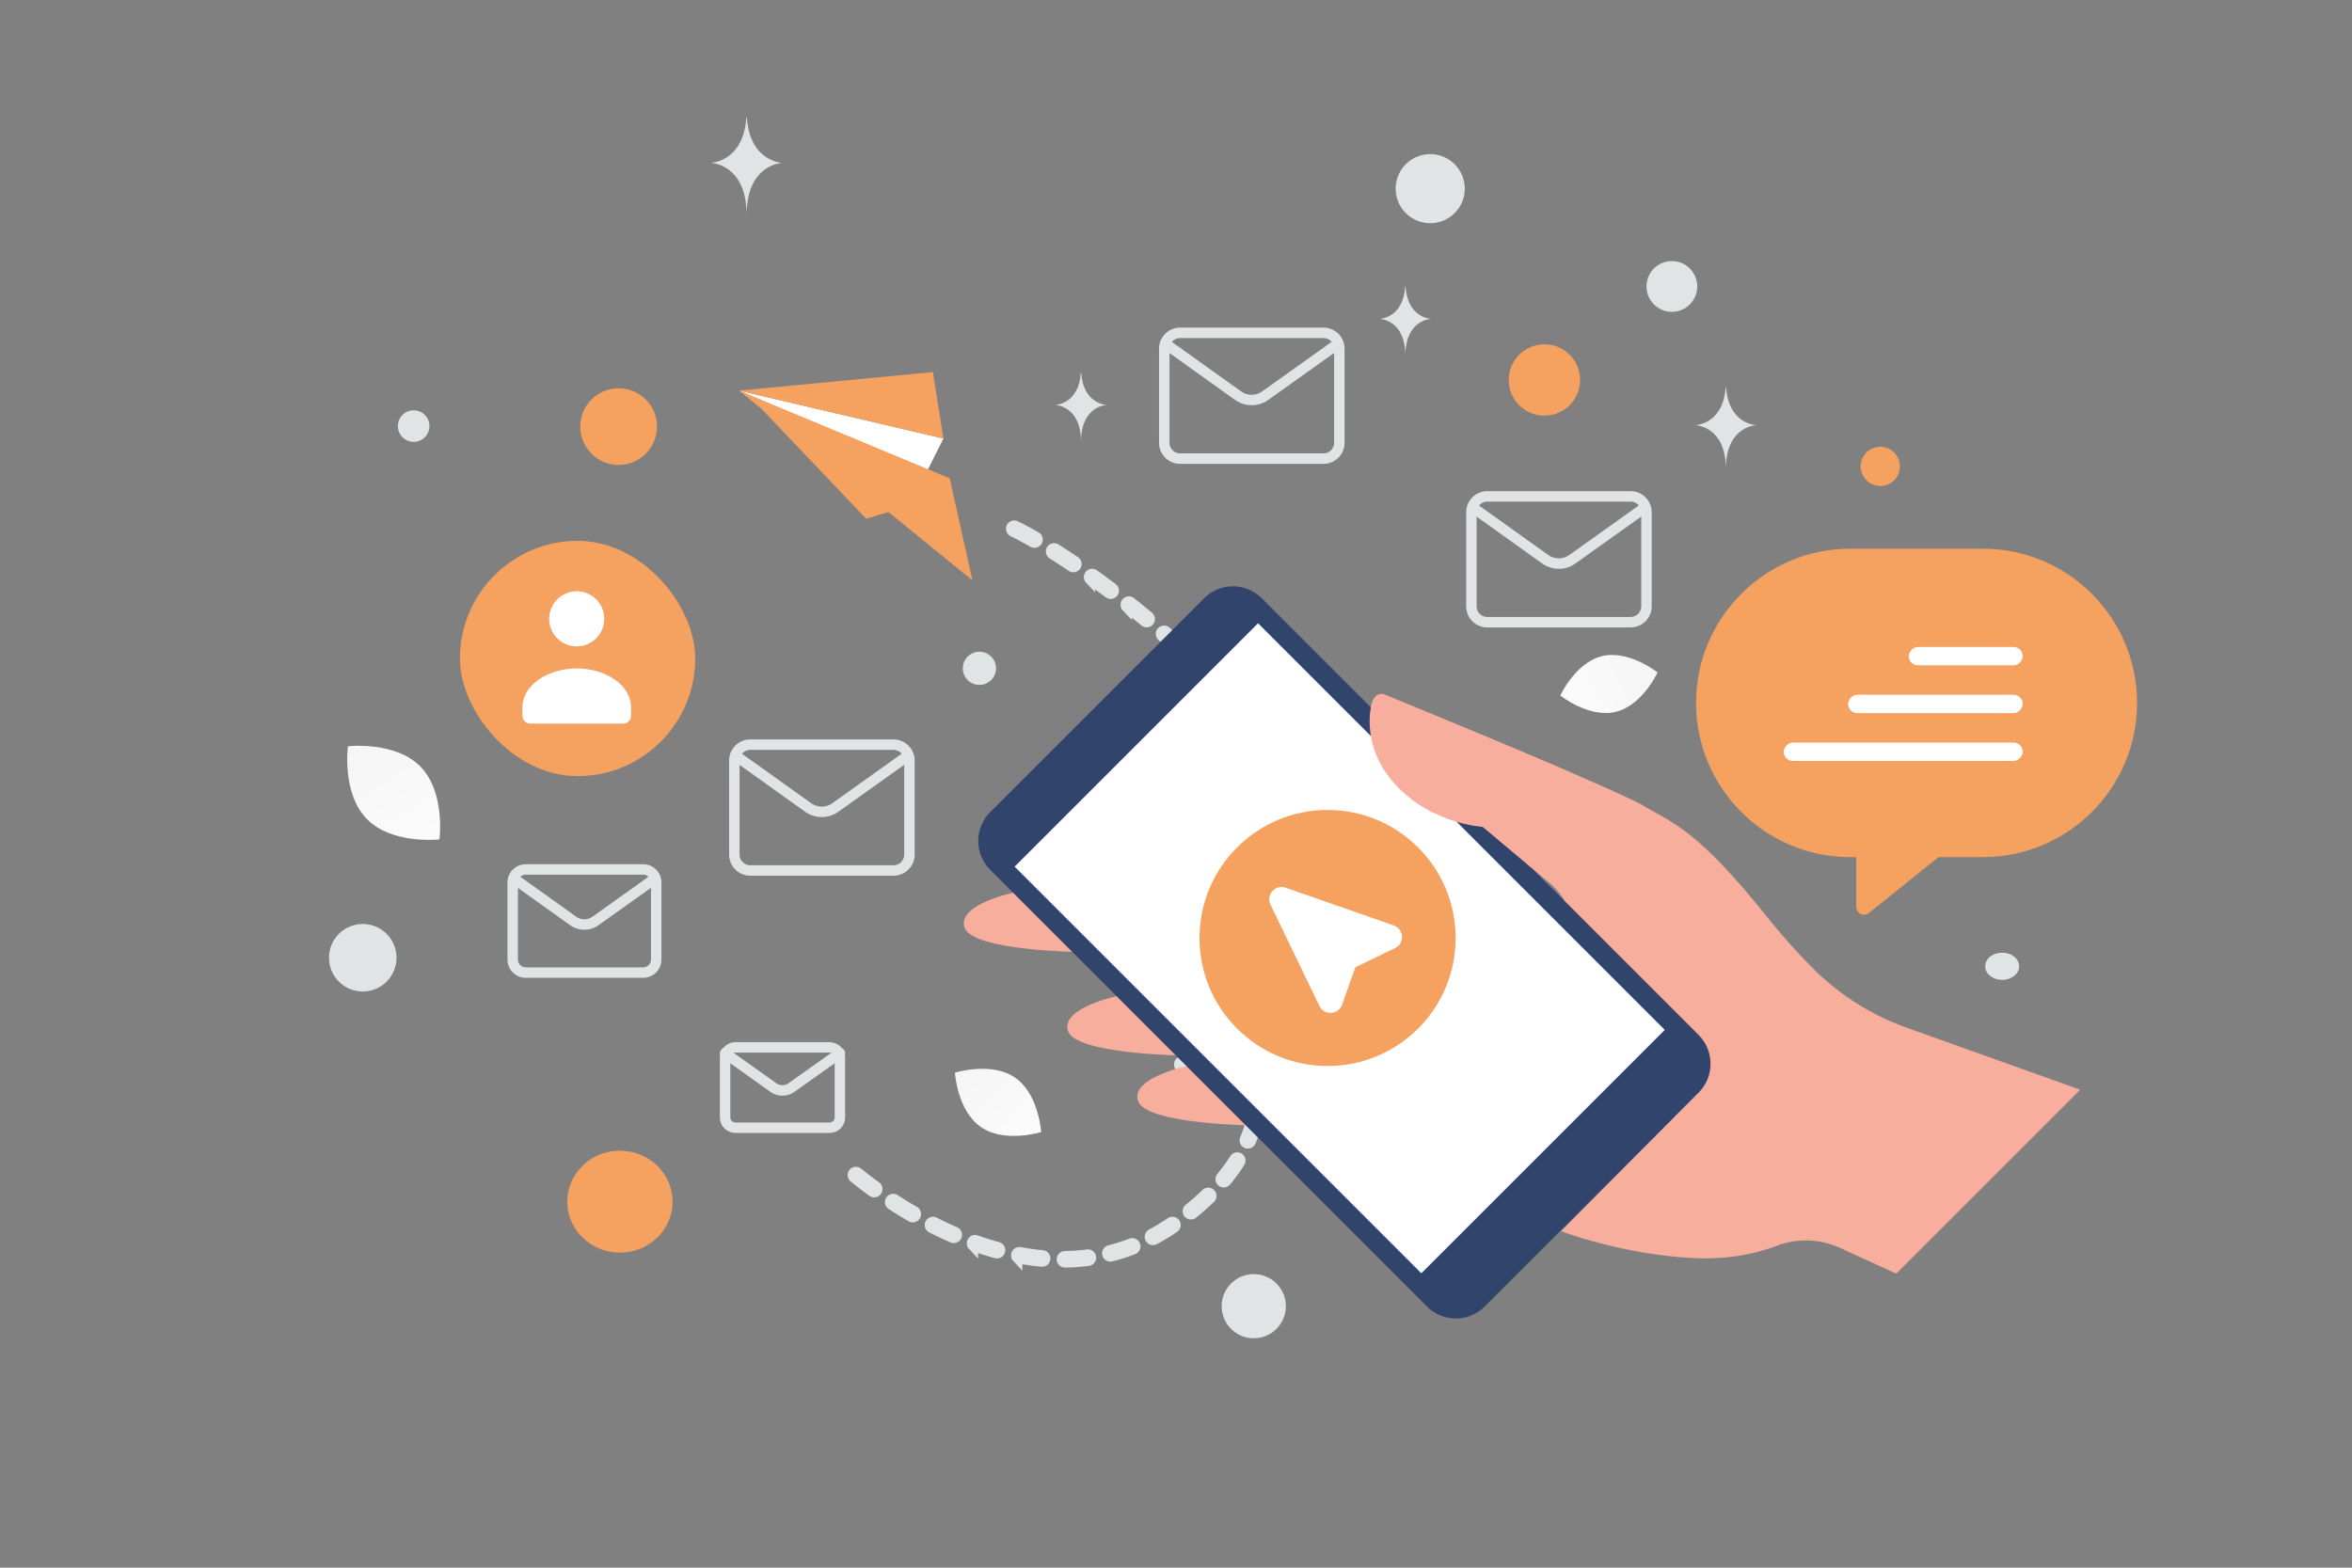 <svg width="900" height="600" viewBox="0 0 900 600" fill="none" xmlns="http://www.w3.org/2000/svg"><rect x="0" y="0" width="900" height="600" fill="#808080" stroke="none"/><path fill="transparent" d="M0 0h900v600H0z"/><mask id="a" maskUnits="userSpaceOnUse" x="226.778" y="185.894" width="339.648" height="340.12" fill="#000"><path fill="#fff" d="M226.778 185.894h339.648v340.12H226.778z"/><path d="M326.681 450.542a1.171 1.171 0 0 1 1.6-1.705 155.818 155.818 0 0 0 6.938 5.312 1.17 1.17 0 0 1 .26 1.634 1.174 1.174 0 0 1-1.635.263 159.926 159.926 0 0 1-7.046-5.392 1.762 1.762 0 0 1-.117-.112zm14.244 10.33a1.175 1.175 0 0 1-.122-1.436 1.174 1.174 0 0 1 1.621-.343 174.612 174.612 0 0 0 7.441 4.565c.556.325.751 1.039.428 1.599a1.173 1.173 0 0 1-1.6.43 173.955 173.955 0 0 1-7.546-4.627 1.583 1.583 0 0 1-.222-.188zm15.222 8.781a1.172 1.172 0 0 1 1.39-1.838 144.808 144.808 0 0 0 7.889 3.708c.593.257.865.946.607 1.54a1.173 1.173 0 0 1-1.541.609 142.368 142.368 0 0 1-8.015-3.771 1.043 1.043 0 0 1-.33-.248zm16.121 6.971a1.17 1.17 0 0 1 1.254-1.898c2.776.987 5.566 1.868 8.295 2.617.624.169.991.816.815 1.44-.17.624-.818.992-1.438.821a119.439 119.439 0 0 1-8.463-2.669 1.265 1.265 0 0 1-.463-.311zm16.936 4.614a1.175 1.175 0 0 1 1.079-1.95c2.883.534 5.775.933 8.589 1.184a1.17 1.17 0 1 1-.214 2.334 93.702 93.702 0 0 1-8.806-1.216 1.154 1.154 0 0 1-.648-.352zm17.462 1.528a1.173 1.173 0 0 1 .848-1.968 76.932 76.932 0 0 0 8.616-.617 1.173 1.173 0 0 1 1.313 1.01 1.179 1.179 0 0 1-1.014 1.315c-2.9.377-5.891.591-8.883.638a1.204 1.204 0 0 1-.88-.378zm17.358-2.272a1.172 1.172 0 0 1 .576-1.93 71.415 71.415 0 0 0 8.211-2.63 1.168 1.168 0 0 1 1.516.668 1.17 1.17 0 0 1-.667 1.514 72.877 72.877 0 0 1-8.485 2.717 1.185 1.185 0 0 1-1.151-.339zm16.311-6.332a1.17 1.17 0 0 1 .308-1.829 77.726 77.726 0 0 0 7.374-4.483 1.174 1.174 0 0 1 1.323 1.936 80.17 80.17 0 0 1-7.601 4.62 1.185 1.185 0 0 1-1.404-.244zm14.53-9.806a3.403 3.403 0 0 1-.057-.061 1.17 1.17 0 0 1 .177-1.646 98.152 98.152 0 0 0 6.504-5.744 1.17 1.17 0 1 1 1.627 1.68 102.823 102.823 0 0 1-6.665 5.887 1.172 1.172 0 0 1-1.586-.116zm12.555-12.257a1.175 1.175 0 0 1-.041-1.543 65.117 65.117 0 0 0 5.061-6.981 1.172 1.172 0 0 1 1.612-.375c.544.342.714 1.065.368 1.614a68.137 68.137 0 0 1-5.244 7.231 1.171 1.171 0 0 1-1.756.054zm9.219-14.878a1.175 1.175 0 0 1-.219-1.252 45.51 45.51 0 0 0 2.59-8.145 1.173 1.173 0 0 1 1.389-.902c.633.134 1.035.754.9 1.387a47.911 47.911 0 0 1-2.721 8.566 1.17 1.17 0 0 1-1.534.623 1.116 1.116 0 0 1-.405-.277zm-25.112-29.053a1.174 1.174 0 0 1 1.67-1.644c1.966 1.873 4.352 3.521 6.9 4.767a1.174 1.174 0 0 1-1.037 2.104c-2.758-1.351-5.343-3.142-7.483-5.173-.013-.021-.037-.039-.05-.054zm-4.998-7.126a1.225 1.225 0 0 1-.235-.376c-1.398-3.674-.997-7.038 1.137-9.465a1.17 1.17 0 0 1 1.65-.11 1.17 1.17 0 0 1 .103 1.652c-1.963 2.237-1.469 5.088-.71 7.087a1.167 1.167 0 0 1-1.945 1.212zm20.527 14.727a1.162 1.162 0 0 1-.299-.977c.101-.641.7-1.077 1.337-.981 2.794.43 5.608.4 8.363-.075a1.168 1.168 0 0 1 1.353.953 1.173 1.173 0 0 1-.956 1.355c-3.003.525-6.07.549-9.118.082a1.141 1.141 0 0 1-.68-.357zm13.165 4.384a1.17 1.17 0 0 1-.313-.791 36.033 36.033 0 0 0-1.009-8.42 1.17 1.17 0 0 1 2.273-.555 38.657 38.657 0 0 1 1.075 8.966 1.171 1.171 0 0 1-1.167 1.177 1.193 1.193 0 0 1-.859-.377zm-24.884-30.766a1.175 1.175 0 0 1 .775-1.967c2.998-.214 6.058.395 9.094 1.815a1.171 1.171 0 0 1-.995 2.119c-2.669-1.247-5.337-1.787-7.932-1.6a1.16 1.16 0 0 1-.942-.367zm28.731 23.464a1.172 1.172 0 0 1 .316-1.836c2.39-1.25 4.718-2.892 6.914-4.877a1.173 1.173 0 0 1 1.643.07l.01.011a1.17 1.17 0 0 1-.084 1.653c-2.346 2.118-4.835 3.875-7.401 5.216a1.169 1.169 0 0 1-1.398-.237zm-7.998-9.574a1.266 1.266 0 0 1-.175-.245c-1.365-2.551-3.037-4.849-4.951-6.803a1.17 1.17 0 0 1 .021-1.655 1.168 1.168 0 0 1 1.656.018c2.067 2.112 3.875 4.592 5.34 7.336a1.176 1.176 0 0 1-.48 1.587 1.178 1.178 0 0 1-1.411-.238zm21.06-1.972a1.17 1.17 0 0 1-.071-1.503c1.642-2.165 3.228-4.598 4.707-7.226a1.175 1.175 0 0 1 1.597-.448c.563.318.761 1.029.445 1.596-1.531 2.723-3.173 5.241-4.883 7.49a1.173 1.173 0 0 1-1.795.091zm8.688-15.227a1.173 1.173 0 0 1-.215-1.262 109.698 109.698 0 0 0 3.143-8.104 1.178 1.178 0 0 1 1.49-.729c.612.213.933.875.726 1.488a114.368 114.368 0 0 1-3.212 8.275 1.173 1.173 0 0 1-1.932.332zm5.599-16.624a1.174 1.174 0 0 1-.286-1.05 67.21 67.21 0 0 0 1.292-8.521 1.172 1.172 0 0 1 2.334.196 69.452 69.452 0 0 1-1.338 8.823 1.175 1.175 0 0 1-2.002.552zm1.524-17.433a1.161 1.161 0 0 1-.311-.753 77.26 77.26 0 0 0-.816-8.6 1.17 1.17 0 0 1 .983-1.333 1.164 1.164 0 0 1 1.331.98c.452 2.978.733 5.961.84 8.864a1.169 1.169 0 0 1-1.127 1.214 1.16 1.16 0 0 1-.9-.372zM387.256 203.17a1.175 1.175 0 0 1-.196-1.307 1.176 1.176 0 0 1 1.563-.549c2.286 1.101 4.914 2.505 7.82 4.18a1.17 1.17 0 0 1 .427 1.598c-.323.56-1.04.753-1.6.431-2.854-1.641-5.435-3.023-7.667-4.095a1.186 1.186 0 0 1-.347-.258zm123.096 131.518a1.142 1.142 0 0 1-.275-.505 98.31 98.31 0 0 0-2.529-8.291 1.168 1.168 0 0 1 .716-1.492 1.164 1.164 0 0 1 1.49.712c1 2.842 1.872 5.697 2.59 8.488a1.171 1.171 0 0 1-1.992 1.088zM402.513 211.852a1.17 1.17 0 0 1-.13-1.422 1.167 1.167 0 0 1 1.615-.364 273.746 273.746 0 0 1 7.375 4.826 1.17 1.17 0 0 1 .313 1.625 1.171 1.171 0 0 1-1.627.316 287.799 287.799 0 0 0-7.318-4.786 1.192 1.192 0 0 1-.228-.195zm102.043 106.292a1.135 1.135 0 0 1-.213-.322 131.9 131.9 0 0 0-3.779-7.831 1.17 1.17 0 0 1 2.072-1.09 133.977 133.977 0 0 1 3.85 7.973 1.172 1.172 0 0 1-1.93 1.27zm-87.489-96.478a1.17 1.17 0 0 1 1.54-1.749 347.618 347.618 0 0 1 7.101 5.207c.515.389.619 1.121.232 1.64a1.176 1.176 0 0 1-1.641.235 371.527 371.527 0 0 0-7.058-5.174 1.386 1.386 0 0 1-.174-.159zm14.028 10.55a1.167 1.167 0 0 1-.056-1.523 1.173 1.173 0 0 1 1.646-.193 353.974 353.974 0 0 1 6.846 5.538c.504.413.566 1.149.152 1.647a1.17 1.17 0 0 1-1.648.155c-2.23-1.847-4.519-3.7-6.802-5.504a.815.815 0 0 1-.138-.12zm65.347 70.382a1.39 1.39 0 0 1-.145-.193 178.293 178.293 0 0 0-4.674-7.354 1.172 1.172 0 0 1 1.945-1.305 171.588 171.588 0 0 1 4.74 7.454 1.173 1.173 0 0 1-.401 1.606 1.184 1.184 0 0 1-1.465-.208zm-51.832-59.181a1.171 1.171 0 0 1 1.626-1.684c2.22 1.93 4.432 3.901 6.571 5.86a1.173 1.173 0 0 1-1.584 1.73 361.227 361.227 0 0 0-6.527-5.82c-.026-.029-.06-.058-.086-.086zm42.064 44.603a1.384 1.384 0 0 1-.087-.1 214.273 214.273 0 0 0-5.331-6.91 1.166 1.166 0 0 1 .184-1.646 1.165 1.165 0 0 1 1.645.18 229.28 229.28 0 0 1 5.388 6.985 1.171 1.171 0 0 1-1.799 1.491zm-29.118-32.762a1.173 1.173 0 0 1 1.67-1.644 316.295 316.295 0 0 1 6.256 6.199c.44.459.446 1.201-.018 1.658a1.17 1.17 0 0 1-1.656-.011 296.555 296.555 0 0 0-6.213-6.152c-.009-.018-.023-.032-.039-.05zm18.137 19.076-.03-.033a254.58 254.58 0 0 0-5.825-6.512 1.175 1.175 0 0 1 .067-1.657 1.166 1.166 0 0 1 1.65.063l.003.004a257.997 257.997 0 0 1 5.875 6.573c.421.49.369 1.226-.122 1.648a1.168 1.168 0 0 1-1.618-.086z"/></mask><path d="M326.681 450.542a1.171 1.171 0 0 1 1.6-1.705 155.818 155.818 0 0 0 6.938 5.312 1.17 1.17 0 0 1 .26 1.634 1.174 1.174 0 0 1-1.635.263 159.926 159.926 0 0 1-7.046-5.392 1.762 1.762 0 0 1-.117-.112zm14.244 10.33a1.175 1.175 0 0 1-.122-1.436 1.174 1.174 0 0 1 1.621-.343 174.612 174.612 0 0 0 7.441 4.565c.556.325.751 1.039.428 1.599a1.173 1.173 0 0 1-1.6.43 173.955 173.955 0 0 1-7.546-4.627 1.583 1.583 0 0 1-.222-.188zm15.222 8.781a1.172 1.172 0 0 1 1.39-1.838 144.808 144.808 0 0 0 7.889 3.708c.593.257.865.946.607 1.54a1.173 1.173 0 0 1-1.541.609 142.368 142.368 0 0 1-8.015-3.771 1.043 1.043 0 0 1-.33-.248zm16.121 6.971a1.17 1.17 0 0 1 1.254-1.898c2.776.987 5.566 1.868 8.295 2.617.624.169.991.816.815 1.44-.17.624-.818.992-1.438.821a119.439 119.439 0 0 1-8.463-2.669 1.265 1.265 0 0 1-.463-.311zm16.936 4.614a1.175 1.175 0 0 1 1.079-1.95c2.883.534 5.775.933 8.589 1.184a1.17 1.17 0 1 1-.214 2.334 93.702 93.702 0 0 1-8.806-1.216 1.154 1.154 0 0 1-.648-.352zm17.462 1.528a1.173 1.173 0 0 1 .848-1.968 76.932 76.932 0 0 0 8.616-.617 1.173 1.173 0 0 1 1.313 1.01 1.179 1.179 0 0 1-1.014 1.315c-2.9.377-5.891.591-8.883.638a1.204 1.204 0 0 1-.88-.378zm17.358-2.272a1.172 1.172 0 0 1 .576-1.93 71.415 71.415 0 0 0 8.211-2.63 1.168 1.168 0 0 1 1.516.668 1.17 1.17 0 0 1-.667 1.514 72.877 72.877 0 0 1-8.485 2.717 1.185 1.185 0 0 1-1.151-.339zm16.311-6.332a1.17 1.17 0 0 1 .308-1.829 77.726 77.726 0 0 0 7.374-4.483 1.174 1.174 0 0 1 1.323 1.936 80.17 80.17 0 0 1-7.601 4.62 1.185 1.185 0 0 1-1.404-.244zm14.53-9.806a3.403 3.403 0 0 1-.057-.061 1.17 1.17 0 0 1 .177-1.646 98.152 98.152 0 0 0 6.504-5.744 1.17 1.17 0 1 1 1.627 1.68 102.823 102.823 0 0 1-6.665 5.887 1.172 1.172 0 0 1-1.586-.116zm12.555-12.257a1.175 1.175 0 0 1-.041-1.543 65.117 65.117 0 0 0 5.061-6.981 1.172 1.172 0 0 1 1.612-.375c.544.342.714 1.065.368 1.614a68.137 68.137 0 0 1-5.244 7.231 1.171 1.171 0 0 1-1.756.054zm9.219-14.878a1.175 1.175 0 0 1-.219-1.252 45.51 45.51 0 0 0 2.59-8.145 1.173 1.173 0 0 1 1.389-.902c.633.134 1.035.754.9 1.387a47.911 47.911 0 0 1-2.721 8.566 1.17 1.17 0 0 1-1.534.623 1.116 1.116 0 0 1-.405-.277zm-25.112-29.053a1.174 1.174 0 0 1 1.67-1.644c1.966 1.873 4.352 3.521 6.9 4.767a1.174 1.174 0 0 1-1.037 2.104c-2.758-1.351-5.343-3.142-7.483-5.173-.013-.021-.037-.039-.05-.054zm-4.998-7.126a1.225 1.225 0 0 1-.235-.376c-1.398-3.674-.997-7.038 1.137-9.465a1.17 1.17 0 0 1 1.65-.11 1.17 1.17 0 0 1 .103 1.652c-1.963 2.237-1.469 5.088-.71 7.087a1.167 1.167 0 0 1-1.945 1.212zm20.527 14.727a1.162 1.162 0 0 1-.299-.977c.101-.641.7-1.077 1.337-.981 2.794.43 5.608.4 8.363-.075a1.168 1.168 0 0 1 1.353.953 1.173 1.173 0 0 1-.956 1.355c-3.003.525-6.07.549-9.118.082a1.141 1.141 0 0 1-.68-.357zm13.165 4.384a1.17 1.17 0 0 1-.313-.791 36.033 36.033 0 0 0-1.009-8.42 1.17 1.17 0 0 1 2.273-.555 38.657 38.657 0 0 1 1.075 8.966 1.171 1.171 0 0 1-1.167 1.177 1.193 1.193 0 0 1-.859-.377zm-24.884-30.766a1.175 1.175 0 0 1 .775-1.967c2.998-.214 6.058.395 9.094 1.815a1.171 1.171 0 0 1-.995 2.119c-2.669-1.247-5.337-1.787-7.932-1.6a1.16 1.16 0 0 1-.942-.367zm28.731 23.464a1.172 1.172 0 0 1 .316-1.836c2.39-1.25 4.718-2.892 6.914-4.877a1.173 1.173 0 0 1 1.643.07l.01.011a1.17 1.17 0 0 1-.084 1.653c-2.346 2.118-4.835 3.875-7.401 5.216a1.169 1.169 0 0 1-1.398-.237zm-7.998-9.574a1.266 1.266 0 0 1-.175-.245c-1.365-2.551-3.037-4.849-4.951-6.803a1.17 1.17 0 0 1 .021-1.655 1.168 1.168 0 0 1 1.656.018c2.067 2.112 3.875 4.592 5.34 7.336a1.176 1.176 0 0 1-.48 1.587 1.178 1.178 0 0 1-1.411-.238zm21.06-1.972a1.17 1.17 0 0 1-.071-1.503c1.642-2.165 3.228-4.598 4.707-7.226a1.175 1.175 0 0 1 1.597-.448c.563.318.761 1.029.445 1.596-1.531 2.723-3.173 5.241-4.883 7.49a1.173 1.173 0 0 1-1.795.091zm8.688-15.227a1.173 1.173 0 0 1-.215-1.262 109.698 109.698 0 0 0 3.143-8.104 1.178 1.178 0 0 1 1.49-.729c.612.213.933.875.726 1.488a114.368 114.368 0 0 1-3.212 8.275 1.173 1.173 0 0 1-1.932.332zm5.599-16.624a1.174 1.174 0 0 1-.286-1.05 67.21 67.21 0 0 0 1.292-8.521 1.172 1.172 0 0 1 2.334.196 69.452 69.452 0 0 1-1.338 8.823 1.175 1.175 0 0 1-2.002.552zm1.524-17.433a1.161 1.161 0 0 1-.311-.753 77.26 77.26 0 0 0-.816-8.6 1.17 1.17 0 0 1 .983-1.333 1.164 1.164 0 0 1 1.331.98c.452 2.978.733 5.961.84 8.864a1.169 1.169 0 0 1-1.127 1.214 1.16 1.16 0 0 1-.9-.372zM387.256 203.17a1.175 1.175 0 0 1-.196-1.307 1.176 1.176 0 0 1 1.563-.549c2.286 1.101 4.914 2.505 7.82 4.18a1.17 1.17 0 0 1 .427 1.598c-.323.56-1.04.753-1.6.431-2.854-1.641-5.435-3.023-7.667-4.095a1.186 1.186 0 0 1-.347-.258zm123.096 131.518a1.142 1.142 0 0 1-.275-.505 98.31 98.31 0 0 0-2.529-8.291 1.168 1.168 0 0 1 .716-1.492 1.164 1.164 0 0 1 1.49.712c1 2.842 1.872 5.697 2.59 8.488a1.171 1.171 0 0 1-1.992 1.088zM402.513 211.852a1.17 1.17 0 0 1-.13-1.422 1.167 1.167 0 0 1 1.615-.364 273.746 273.746 0 0 1 7.375 4.826 1.17 1.17 0 0 1 .313 1.625 1.171 1.171 0 0 1-1.627.316 287.799 287.799 0 0 0-7.318-4.786 1.192 1.192 0 0 1-.228-.195zm102.043 106.292a1.135 1.135 0 0 1-.213-.322 131.9 131.9 0 0 0-3.779-7.831 1.17 1.17 0 0 1 2.072-1.09 133.977 133.977 0 0 1 3.85 7.973 1.172 1.172 0 0 1-1.93 1.27zm-87.489-96.478a1.17 1.17 0 0 1 1.54-1.749 347.618 347.618 0 0 1 7.101 5.207c.515.389.619 1.121.232 1.64a1.176 1.176 0 0 1-1.641.235 371.527 371.527 0 0 0-7.058-5.174 1.386 1.386 0 0 1-.174-.159zm14.028 10.55a1.167 1.167 0 0 1-.056-1.523 1.173 1.173 0 0 1 1.646-.193 353.974 353.974 0 0 1 6.846 5.538c.504.413.566 1.149.152 1.647a1.17 1.17 0 0 1-1.648.155c-2.23-1.847-4.519-3.7-6.802-5.504a.815.815 0 0 1-.138-.12zm65.347 70.382a1.39 1.39 0 0 1-.145-.193 178.293 178.293 0 0 0-4.674-7.354 1.172 1.172 0 0 1 1.945-1.305 171.588 171.588 0 0 1 4.74 7.454 1.173 1.173 0 0 1-.401 1.606 1.184 1.184 0 0 1-1.465-.208zm-51.832-59.181a1.171 1.171 0 0 1 1.626-1.684c2.22 1.93 4.432 3.901 6.571 5.86a1.173 1.173 0 0 1-1.584 1.73 361.227 361.227 0 0 0-6.527-5.82c-.026-.029-.06-.058-.086-.086zm42.064 44.603a1.384 1.384 0 0 1-.087-.1 214.273 214.273 0 0 0-5.331-6.91 1.166 1.166 0 0 1 .184-1.646 1.165 1.165 0 0 1 1.645.18 229.28 229.28 0 0 1 5.388 6.985 1.171 1.171 0 0 1-1.799 1.491zm-29.118-32.762a1.173 1.173 0 0 1 1.67-1.644 316.295 316.295 0 0 1 6.256 6.199c.44.459.446 1.201-.018 1.658a1.17 1.17 0 0 1-1.656-.011 296.555 296.555 0 0 0-6.213-6.152c-.009-.018-.023-.032-.039-.05zm18.137 19.076-.03-.033a254.58 254.58 0 0 0-5.825-6.512 1.175 1.175 0 0 1 .067-1.657 1.166 1.166 0 0 1 1.65.063l.003.004a257.997 257.997 0 0 1 5.875 6.573c.421.49.369 1.226-.122 1.648a1.168 1.168 0 0 1-1.618-.086z" fill="#E1E4E5"/><path d="M326.681 450.542a1.171 1.171 0 0 1 1.6-1.705 155.818 155.818 0 0 0 6.938 5.312 1.17 1.17 0 0 1 .26 1.634 1.174 1.174 0 0 1-1.635.263 159.926 159.926 0 0 1-7.046-5.392 1.762 1.762 0 0 1-.117-.112zm14.244 10.33a1.175 1.175 0 0 1-.122-1.436 1.174 1.174 0 0 1 1.621-.343 174.612 174.612 0 0 0 7.441 4.565c.556.325.751 1.039.428 1.599a1.173 1.173 0 0 1-1.6.43 173.955 173.955 0 0 1-7.546-4.627 1.583 1.583 0 0 1-.222-.188zm15.222 8.781a1.172 1.172 0 0 1 1.39-1.838 144.808 144.808 0 0 0 7.889 3.708c.593.257.865.946.607 1.54a1.173 1.173 0 0 1-1.541.609 142.368 142.368 0 0 1-8.015-3.771 1.043 1.043 0 0 1-.33-.248zm16.121 6.971a1.17 1.17 0 0 1 1.254-1.898c2.776.987 5.566 1.868 8.295 2.617.624.169.991.816.815 1.44-.17.624-.818.992-1.438.821a119.439 119.439 0 0 1-8.463-2.669 1.265 1.265 0 0 1-.463-.311zm16.936 4.614a1.175 1.175 0 0 1 1.079-1.95c2.883.534 5.775.933 8.589 1.184a1.17 1.17 0 1 1-.214 2.334 93.702 93.702 0 0 1-8.806-1.216 1.154 1.154 0 0 1-.648-.352zm17.462 1.528a1.173 1.173 0 0 1 .848-1.968 76.932 76.932 0 0 0 8.616-.617 1.173 1.173 0 0 1 1.313 1.01 1.179 1.179 0 0 1-1.014 1.315c-2.9.377-5.891.591-8.883.638a1.204 1.204 0 0 1-.88-.378zm17.358-2.272a1.172 1.172 0 0 1 .576-1.93 71.415 71.415 0 0 0 8.211-2.63 1.168 1.168 0 0 1 1.516.668 1.17 1.17 0 0 1-.667 1.514 72.877 72.877 0 0 1-8.485 2.717 1.185 1.185 0 0 1-1.151-.339zm16.311-6.332a1.17 1.17 0 0 1 .308-1.829 77.726 77.726 0 0 0 7.374-4.483 1.174 1.174 0 0 1 1.323 1.936 80.17 80.17 0 0 1-7.601 4.62 1.185 1.185 0 0 1-1.404-.244zm14.53-9.806a3.403 3.403 0 0 1-.057-.061 1.17 1.17 0 0 1 .177-1.646 98.152 98.152 0 0 0 6.504-5.744 1.17 1.17 0 1 1 1.627 1.68 102.823 102.823 0 0 1-6.665 5.887 1.172 1.172 0 0 1-1.586-.116zm12.555-12.257a1.175 1.175 0 0 1-.041-1.543 65.117 65.117 0 0 0 5.061-6.981 1.172 1.172 0 0 1 1.612-.375c.544.342.714 1.065.368 1.614a68.137 68.137 0 0 1-5.244 7.231 1.171 1.171 0 0 1-1.756.054zm9.219-14.878a1.175 1.175 0 0 1-.219-1.252 45.51 45.51 0 0 0 2.59-8.145 1.173 1.173 0 0 1 1.389-.902c.633.134 1.035.754.9 1.387a47.911 47.911 0 0 1-2.721 8.566 1.17 1.17 0 0 1-1.534.623 1.116 1.116 0 0 1-.405-.277zm-25.112-29.053a1.174 1.174 0 0 1 1.67-1.644c1.966 1.873 4.352 3.521 6.9 4.767a1.174 1.174 0 0 1-1.037 2.104c-2.758-1.351-5.343-3.142-7.483-5.173-.013-.021-.037-.039-.05-.054zm-4.998-7.126a1.225 1.225 0 0 1-.235-.376c-1.398-3.674-.997-7.038 1.137-9.465a1.17 1.17 0 0 1 1.65-.11 1.17 1.17 0 0 1 .103 1.652c-1.963 2.237-1.469 5.088-.71 7.087a1.167 1.167 0 0 1-1.945 1.212zm20.527 14.727a1.162 1.162 0 0 1-.299-.977c.101-.641.7-1.077 1.337-.981 2.794.43 5.608.4 8.363-.075a1.168 1.168 0 0 1 1.353.953 1.173 1.173 0 0 1-.956 1.355c-3.003.525-6.07.549-9.118.082a1.141 1.141 0 0 1-.68-.357zm13.165 4.384a1.17 1.17 0 0 1-.313-.791 36.033 36.033 0 0 0-1.009-8.42 1.17 1.17 0 0 1 2.273-.555 38.657 38.657 0 0 1 1.075 8.966 1.171 1.171 0 0 1-1.167 1.177 1.193 1.193 0 0 1-.859-.377zm-24.884-30.766a1.175 1.175 0 0 1 .775-1.967c2.998-.214 6.058.395 9.094 1.815a1.171 1.171 0 0 1-.995 2.119c-2.669-1.247-5.337-1.787-7.932-1.6a1.16 1.16 0 0 1-.942-.367zm28.731 23.464a1.172 1.172 0 0 1 .316-1.836c2.39-1.25 4.718-2.892 6.914-4.877a1.173 1.173 0 0 1 1.643.07l.01.011a1.17 1.17 0 0 1-.084 1.653c-2.346 2.118-4.835 3.875-7.401 5.216a1.169 1.169 0 0 1-1.398-.237zm-7.998-9.574a1.266 1.266 0 0 1-.175-.245c-1.365-2.551-3.037-4.849-4.951-6.803a1.17 1.17 0 0 1 .021-1.655 1.168 1.168 0 0 1 1.656.018c2.067 2.112 3.875 4.592 5.34 7.336a1.176 1.176 0 0 1-.48 1.587 1.178 1.178 0 0 1-1.411-.238zm21.06-1.972a1.17 1.17 0 0 1-.071-1.503c1.642-2.165 3.228-4.598 4.707-7.226a1.175 1.175 0 0 1 1.597-.448c.563.318.761 1.029.445 1.596-1.531 2.723-3.173 5.241-4.883 7.49a1.173 1.173 0 0 1-1.795.091zm8.688-15.227a1.173 1.173 0 0 1-.215-1.262 109.698 109.698 0 0 0 3.143-8.104 1.178 1.178 0 0 1 1.49-.729c.612.213.933.875.726 1.488a114.368 114.368 0 0 1-3.212 8.275 1.173 1.173 0 0 1-1.932.332zm5.599-16.624a1.174 1.174 0 0 1-.286-1.05 67.21 67.21 0 0 0 1.292-8.521 1.172 1.172 0 0 1 2.334.196 69.452 69.452 0 0 1-1.338 8.823 1.175 1.175 0 0 1-2.002.552zm1.524-17.433a1.161 1.161 0 0 1-.311-.753 77.26 77.26 0 0 0-.816-8.6 1.17 1.17 0 0 1 .983-1.333 1.164 1.164 0 0 1 1.331.98c.452 2.978.733 5.961.84 8.864a1.169 1.169 0 0 1-1.127 1.214 1.16 1.16 0 0 1-.9-.372zM387.256 203.17a1.175 1.175 0 0 1-.196-1.307 1.176 1.176 0 0 1 1.563-.549c2.286 1.101 4.914 2.505 7.82 4.18a1.17 1.17 0 0 1 .427 1.598c-.323.56-1.04.753-1.6.431-2.854-1.641-5.435-3.023-7.667-4.095a1.186 1.186 0 0 1-.347-.258zm123.096 131.518a1.142 1.142 0 0 1-.275-.505 98.31 98.31 0 0 0-2.529-8.291 1.168 1.168 0 0 1 .716-1.492 1.164 1.164 0 0 1 1.49.712c1 2.842 1.872 5.697 2.59 8.488a1.171 1.171 0 0 1-1.992 1.088zM402.513 211.852a1.17 1.17 0 0 1-.13-1.422 1.167 1.167 0 0 1 1.615-.364 273.746 273.746 0 0 1 7.375 4.826 1.17 1.17 0 0 1 .313 1.625 1.171 1.171 0 0 1-1.627.316 287.799 287.799 0 0 0-7.318-4.786 1.192 1.192 0 0 1-.228-.195zm102.043 106.292a1.135 1.135 0 0 1-.213-.322 131.9 131.9 0 0 0-3.779-7.831 1.17 1.17 0 0 1 2.072-1.09 133.977 133.977 0 0 1 3.85 7.973 1.172 1.172 0 0 1-1.93 1.27zm-87.489-96.478a1.17 1.17 0 0 1 1.54-1.749 347.618 347.618 0 0 1 7.101 5.207c.515.389.619 1.121.232 1.64a1.176 1.176 0 0 1-1.641.235 371.527 371.527 0 0 0-7.058-5.174 1.386 1.386 0 0 1-.174-.159zm14.028 10.55a1.167 1.167 0 0 1-.056-1.523 1.173 1.173 0 0 1 1.646-.193 353.974 353.974 0 0 1 6.846 5.538c.504.413.566 1.149.152 1.647a1.17 1.17 0 0 1-1.648.155c-2.23-1.847-4.519-3.7-6.802-5.504a.815.815 0 0 1-.138-.12zm65.347 70.382a1.39 1.39 0 0 1-.145-.193 178.293 178.293 0 0 0-4.674-7.354 1.172 1.172 0 0 1 1.945-1.305 171.588 171.588 0 0 1 4.74 7.454 1.173 1.173 0 0 1-.401 1.606 1.184 1.184 0 0 1-1.465-.208zm-51.832-59.181a1.171 1.171 0 0 1 1.626-1.684c2.22 1.93 4.432 3.901 6.571 5.86a1.173 1.173 0 0 1-1.584 1.73 361.227 361.227 0 0 0-6.527-5.82c-.026-.029-.06-.058-.086-.086zm42.064 44.603a1.384 1.384 0 0 1-.087-.1 214.273 214.273 0 0 0-5.331-6.91 1.166 1.166 0 0 1 .184-1.646 1.165 1.165 0 0 1 1.645.18 229.28 229.28 0 0 1 5.388 6.985 1.171 1.171 0 0 1-1.799 1.491zm-29.118-32.762a1.173 1.173 0 0 1 1.67-1.644 316.295 316.295 0 0 1 6.256 6.199c.44.459.446 1.201-.018 1.658a1.17 1.17 0 0 1-1.656-.011 296.555 296.555 0 0 0-6.213-6.152c-.009-.018-.023-.032-.039-.05zm18.137 19.076-.03-.033a254.58 254.58 0 0 0-5.825-6.512 1.175 1.175 0 0 1 .067-1.657 1.166 1.166 0 0 1 1.65.063l.003.004a257.997 257.997 0 0 1 5.875 6.573c.421.49.369 1.226-.122 1.648a1.168 1.168 0 0 1-1.618-.086z" stroke="#E1E4E5" stroke-width="4" mask="url(#a)"/><path d="m361.009 167.835-6.486 12.943-71.731-31.279 78.217 18.336z" fill="#fff"/><path d="m345.494 194.317-14.067 4.216-45.382-47.68 59.449 43.464z" fill="#f5a15f"/><path d="m282.792 149.499 89.313 72.628-8.683-39.068-80.63-33.56z" fill="#f5a15f"/><path d="M361.01 167.836 282.794 149.5l74.183-7.109 4.033 25.445z" fill="#f5a15f"/><path d="m796 417.057-70.398 70.398-21.549-9.87c-7.634-3.494-16.34-3.736-24.201-.771-7.403 2.794-18.451 5.47-32.561 4.662-27.461-1.574-49.903-10.278-49.903-10.278l43.413-43.842s-28.311-20.459-39.012-74.527a25.921 25.921 0 0 0-8.767-14.797l-25.675-21.564s-31.189-1.719-42.561-31.171c0 0-3.315-20.603 4.493-19.656 0 0 88.246 36.021 99.862 42.882 11.616 6.861 20.594 9.498 46.459 41.704 6.848 8.526 12.955 15.238 18.237 20.5a97.166 97.166 0 0 0 35.866 22.64L796 417.057z" fill="#F8AE9D"/><path d="M452.102 412.058a100.425 100.425 0 0 1-3.699 1.702l-.402-.927c1.199-.523 2.43-1.09 3.661-1.685l.44.91z" fill="#31446C"/><path d="M388.714 341.437s-22.522 4.475-19.658 13.503c2.863 9.026 44.516 9.442 44.516 9.442l-24.858-22.945zm39.605 39.605s-22.521 4.476-19.658 13.502c2.863 9.027 44.516 9.444 44.516 9.444l-24.858-22.946zm26.776 26.776s-22.521 4.476-19.658 13.502c2.863 9.026 44.516 9.443 44.516 9.443l-24.858-22.945z" fill="#F8AE9D"/><path d="m378.892 310.826 81.858-81.858c6.096-6.096 15.976-6.102 22.069-.009l136.109 136.109 31.053 31.053c6.141 6.141 6.035 16.024-.009 22.068l-81.858 81.859c-6.095 6.094-15.975 6.103-22.069.009L409.934 363.946l-31.053-31.053c-6.146-6.147-6.027-16.03.011-22.067z" fill="#31446C"/><path d="m388.246 331.694 93.157-93.157 155.633 155.634-93.156 93.157-155.634-155.634z" fill="#fff"/><path d="M584.946 327.377s1.527 2.65 1.284 4.952l-18.883-15.86s-22.944-1.265-36.648-20.207c-4.691-6.486-7.052-14.41-6.535-22.399.295-4.563 1.538-8.656 5.117-8.22 0 0 41.498 16.938 71.325 29.798l-15.66 31.936z" fill="#F8AE9D"/><circle cx="508" cy="359" r="49" fill="#f5a15f"/><path fill-rule="evenodd" clip-rule="evenodd" d="m533.821 362.863-15.194 7.334-5.076 14.344c-1.395 3.945-6.855 4.242-8.673.475l-18.719-38.785c-1.821-3.774 1.829-7.869 5.79-6.487l41.381 14.441c3.955 1.38 4.269 6.855.491 8.678z" fill="#fff"/><path clip-rule="evenodd" d="M451.6 127.376h54.816a6.095 6.095 0 0 1 6.092 6.092v35.971a6.092 6.092 0 0 1-6.092 6.091H451.6a6.088 6.088 0 0 1-6.091-6.091v-35.971a6.094 6.094 0 0 1 6.091-6.092z" stroke="#E1E4E5" stroke-width="4" stroke-linecap="round" stroke-linejoin="round"/><path d="m445.958 131.551 27.765 19.86a8.982 8.982 0 0 0 10.437.009l27.895-19.896" stroke="#E1E4E5" stroke-width="4" stroke-linecap="round" stroke-linejoin="round"/><path clip-rule="evenodd" d="M569.123 189.982h54.816a6.094 6.094 0 0 1 6.092 6.092v35.97a6.091 6.091 0 0 1-6.092 6.092h-54.816c-3.362.005-6.091-2.725-6.091-6.092v-35.97a6.094 6.094 0 0 1 6.091-6.092z" stroke="#E1E4E5" stroke-width="4" stroke-linecap="round" stroke-linejoin="round"/><path d="m563.481 194.157 27.765 19.86a8.982 8.982 0 0 0 10.437.009l27.895-19.896" stroke="#E1E4E5" stroke-width="4" stroke-linecap="round" stroke-linejoin="round"/><path clip-rule="evenodd" d="M287.092 285h54.816a6.094 6.094 0 0 1 6.091 6.092v35.971a6.091 6.091 0 0 1-6.091 6.091h-54.816a6.088 6.088 0 0 1-6.092-6.091v-35.971a6.094 6.094 0 0 1 6.092-6.092z" stroke="#E1E4E5" stroke-width="4" stroke-linecap="round" stroke-linejoin="round"/><path d="m281.449 289.175 27.765 19.859a8.98 8.98 0 0 0 10.437.009l27.895-19.895" stroke="#E1E4E5" stroke-width="4" stroke-linecap="round" stroke-linejoin="round"/><path clip-rule="evenodd" d="M201.177 332.767h44.931a4.996 4.996 0 0 1 4.993 4.993v29.485a4.993 4.993 0 0 1-4.993 4.993h-44.931a4.991 4.991 0 0 1-4.994-4.993V337.76a4.996 4.996 0 0 1 4.994-4.993z" stroke="#E1E4E5" stroke-width="4" stroke-linecap="round" stroke-linejoin="round"/><path d="m196.552 336.19 22.758 16.278a7.362 7.362 0 0 0 8.555.007l22.865-16.308" stroke="#E1E4E5" stroke-width="4" stroke-linecap="round" stroke-linejoin="round"/><path clip-rule="evenodd" d="M281.456 400.865h35.945c2.204 0 3.994 1.743 3.994 3.89v22.973c0 2.15-1.79 3.891-3.994 3.891h-35.945c-2.205.002-3.995-1.741-3.995-3.891v-22.973c0-2.147 1.79-3.89 3.995-3.89z" stroke="#E1E4E5" stroke-width="4" stroke-linecap="round" stroke-linejoin="round"/><path d="m277.461 403.079 18.455 13.151a5.987 5.987 0 0 0 6.938.006l18.541-13.174" stroke="#E1E4E5" stroke-width="4" stroke-linecap="round" stroke-linejoin="round"/><path d="M618.197 272.462c-10.275 2.434-21.142-6.279-21.142-6.279s5.799-12.656 16.077-15.082c10.275-2.434 21.139 6.272 21.139 6.272s-5.8 12.655-16.074 15.089z" fill="url(#b)"/><path d="M375.376 431.373c9.107 6.273 23.02 1.888 23.02 1.888s-.862-14.554-9.975-20.821c-9.107-6.272-23.014-1.894-23.014-1.894s.862 14.554 9.969 20.827z" fill="url(#c)"/><path d="M140.402 313.489c9.669 9.842 27.751 7.767 27.751 7.767s2.393-18.032-7.286-27.867c-9.669-9.842-27.742-7.773-27.742-7.773s-2.393 18.032 7.277 27.873z" fill="url(#d)"/><circle cx="719.5" cy="178.5" r="7.5" transform="rotate(180 719.5 178.5)" fill="#f5a15f"/><ellipse cx="237.212" cy="459.914" rx="20.159" ry="19.509" transform="rotate(180 237.212 459.914)" fill="#f5a15f"/><circle r="14.681" transform="matrix(-1 0 0 1 236.721 163.28)" fill="#f5a15f"/><circle r="13.656" transform="matrix(-1 0 0 1 590.967 145.426)" fill="#f5a15f"/><circle r="12.282" transform="matrix(-1 0 0 1 479.757 499.916)" fill="#E1E4E5"/><circle r="12.919" transform="matrix(-1 0 0 1 138.808 366.555)" fill="#E1E4E5"/><circle r="6.365" transform="matrix(-1 0 0 1 708.887 268.838)" fill="#E1E4E5"/><circle r="9.715" transform="matrix(-1 0 0 1 639.746 109.633)" fill="#E1E4E5"/><circle r="6.355" transform="scale(1 -1) rotate(-75 20.72 -372.105)" fill="#E1E4E5"/><circle r="6.041" transform="matrix(-1 0 0 1 158.29 163.072)" fill="#E1E4E5"/><ellipse rx="6.503" ry="5.202" transform="matrix(-1 0 0 1 766.139 369.822)" fill="#E1E4E5"/><circle r="13.226" transform="scale(1 -1) rotate(-75 226.59 -392.714)" fill="#E1E4E5"/><path d="M660.321 148.245h.17c1.008 14.273 11.623 14.493 11.623 14.493s-11.706.229-11.706 16.721c0-16.492-11.705-16.721-11.705-16.721s10.611-.22 11.618-14.493zM285.597 45h.199c1.182 17.076 13.632 17.34 13.632 17.34s-13.729.272-13.729 20.004c0-19.731-13.73-20.005-13.73-20.005s12.446-.263 13.628-17.339zm127.986 97.753h.143c.851 12.054 9.816 12.239 9.816 12.239s-9.886.193-9.886 14.121c0-13.928-9.885-14.121-9.885-14.121s8.961-.185 9.812-12.239zm124.113-32.951h.144c.851 12.054 9.815 12.24 9.815 12.24s-9.885.193-9.885 14.121c0-13.928-9.885-14.121-9.885-14.121s8.96-.186 9.811-12.24z" fill="#E1E4E5"/><path fill-rule="evenodd" clip-rule="evenodd" d="M649 269.028c0-32.6 26.428-59.028 59.028-59.028h50.7c32.6 0 59.028 26.428 59.028 59.028 0 32.6-26.428 59.027-59.028 59.027h-16.961l-26.588 21.366c-1.968 1.582-4.892.181-4.892-2.344v-19.022h-2.259c-32.6 0-59.028-26.427-59.028-59.027z" fill="#f5a15f"/><rect width="43.623" height="7.036" rx="3.518" transform="matrix(-1 0 0 1 774.012 247.609)" fill="#fff"/><rect width="66.842" height="7.036" rx="3.518" transform="matrix(-1 0 0 1 774.012 265.902)" fill="#fff"/><rect width="91.468" height="7.036" rx="3.518" transform="matrix(-1 0 0 1 774.012 284.196)" fill="#fff"/><rect x="176" y="207" width="90.04" height="90.04" rx="45.02" fill="#f5a15f"/><path fill-rule="evenodd" clip-rule="evenodd" d="M241.481 270.905v3.011c0 1.662-1.331 3.01-2.97 3.01h-35.649c-1.64 0-2.971-1.348-2.971-3.01v-3.059c0-9.109 10.273-15.027 20.795-15.027 10.523 0 20.795 5.921 20.795 15.027m-13.339-41.473c4.12 4.119 4.12 10.798 0 14.917-4.119 4.119-10.798 4.119-14.917 0-4.12-4.119-4.12-10.798 0-14.917 4.119-4.12 10.798-4.12 14.917 0z" fill="#fff"/><defs><linearGradient id="b" x1="579.505" y1="278.514" x2="669.45" y2="236.021" gradientUnits="userSpaceOnUse"><stop stop-color="#fff"/><stop offset="1" stop-color="#EEE"/></linearGradient><linearGradient id="c" x1="410.851" y1="451.955" x2="339.164" y2="376.362" gradientUnits="userSpaceOnUse"><stop stop-color="#fff"/><stop offset="1" stop-color="#EEE"/></linearGradient><linearGradient id="d" x1="178.981" y1="347.106" x2="109.077" y2="237.524" gradientUnits="userSpaceOnUse"><stop stop-color="#fff"/><stop offset="1" stop-color="#EEE"/></linearGradient></defs></svg>